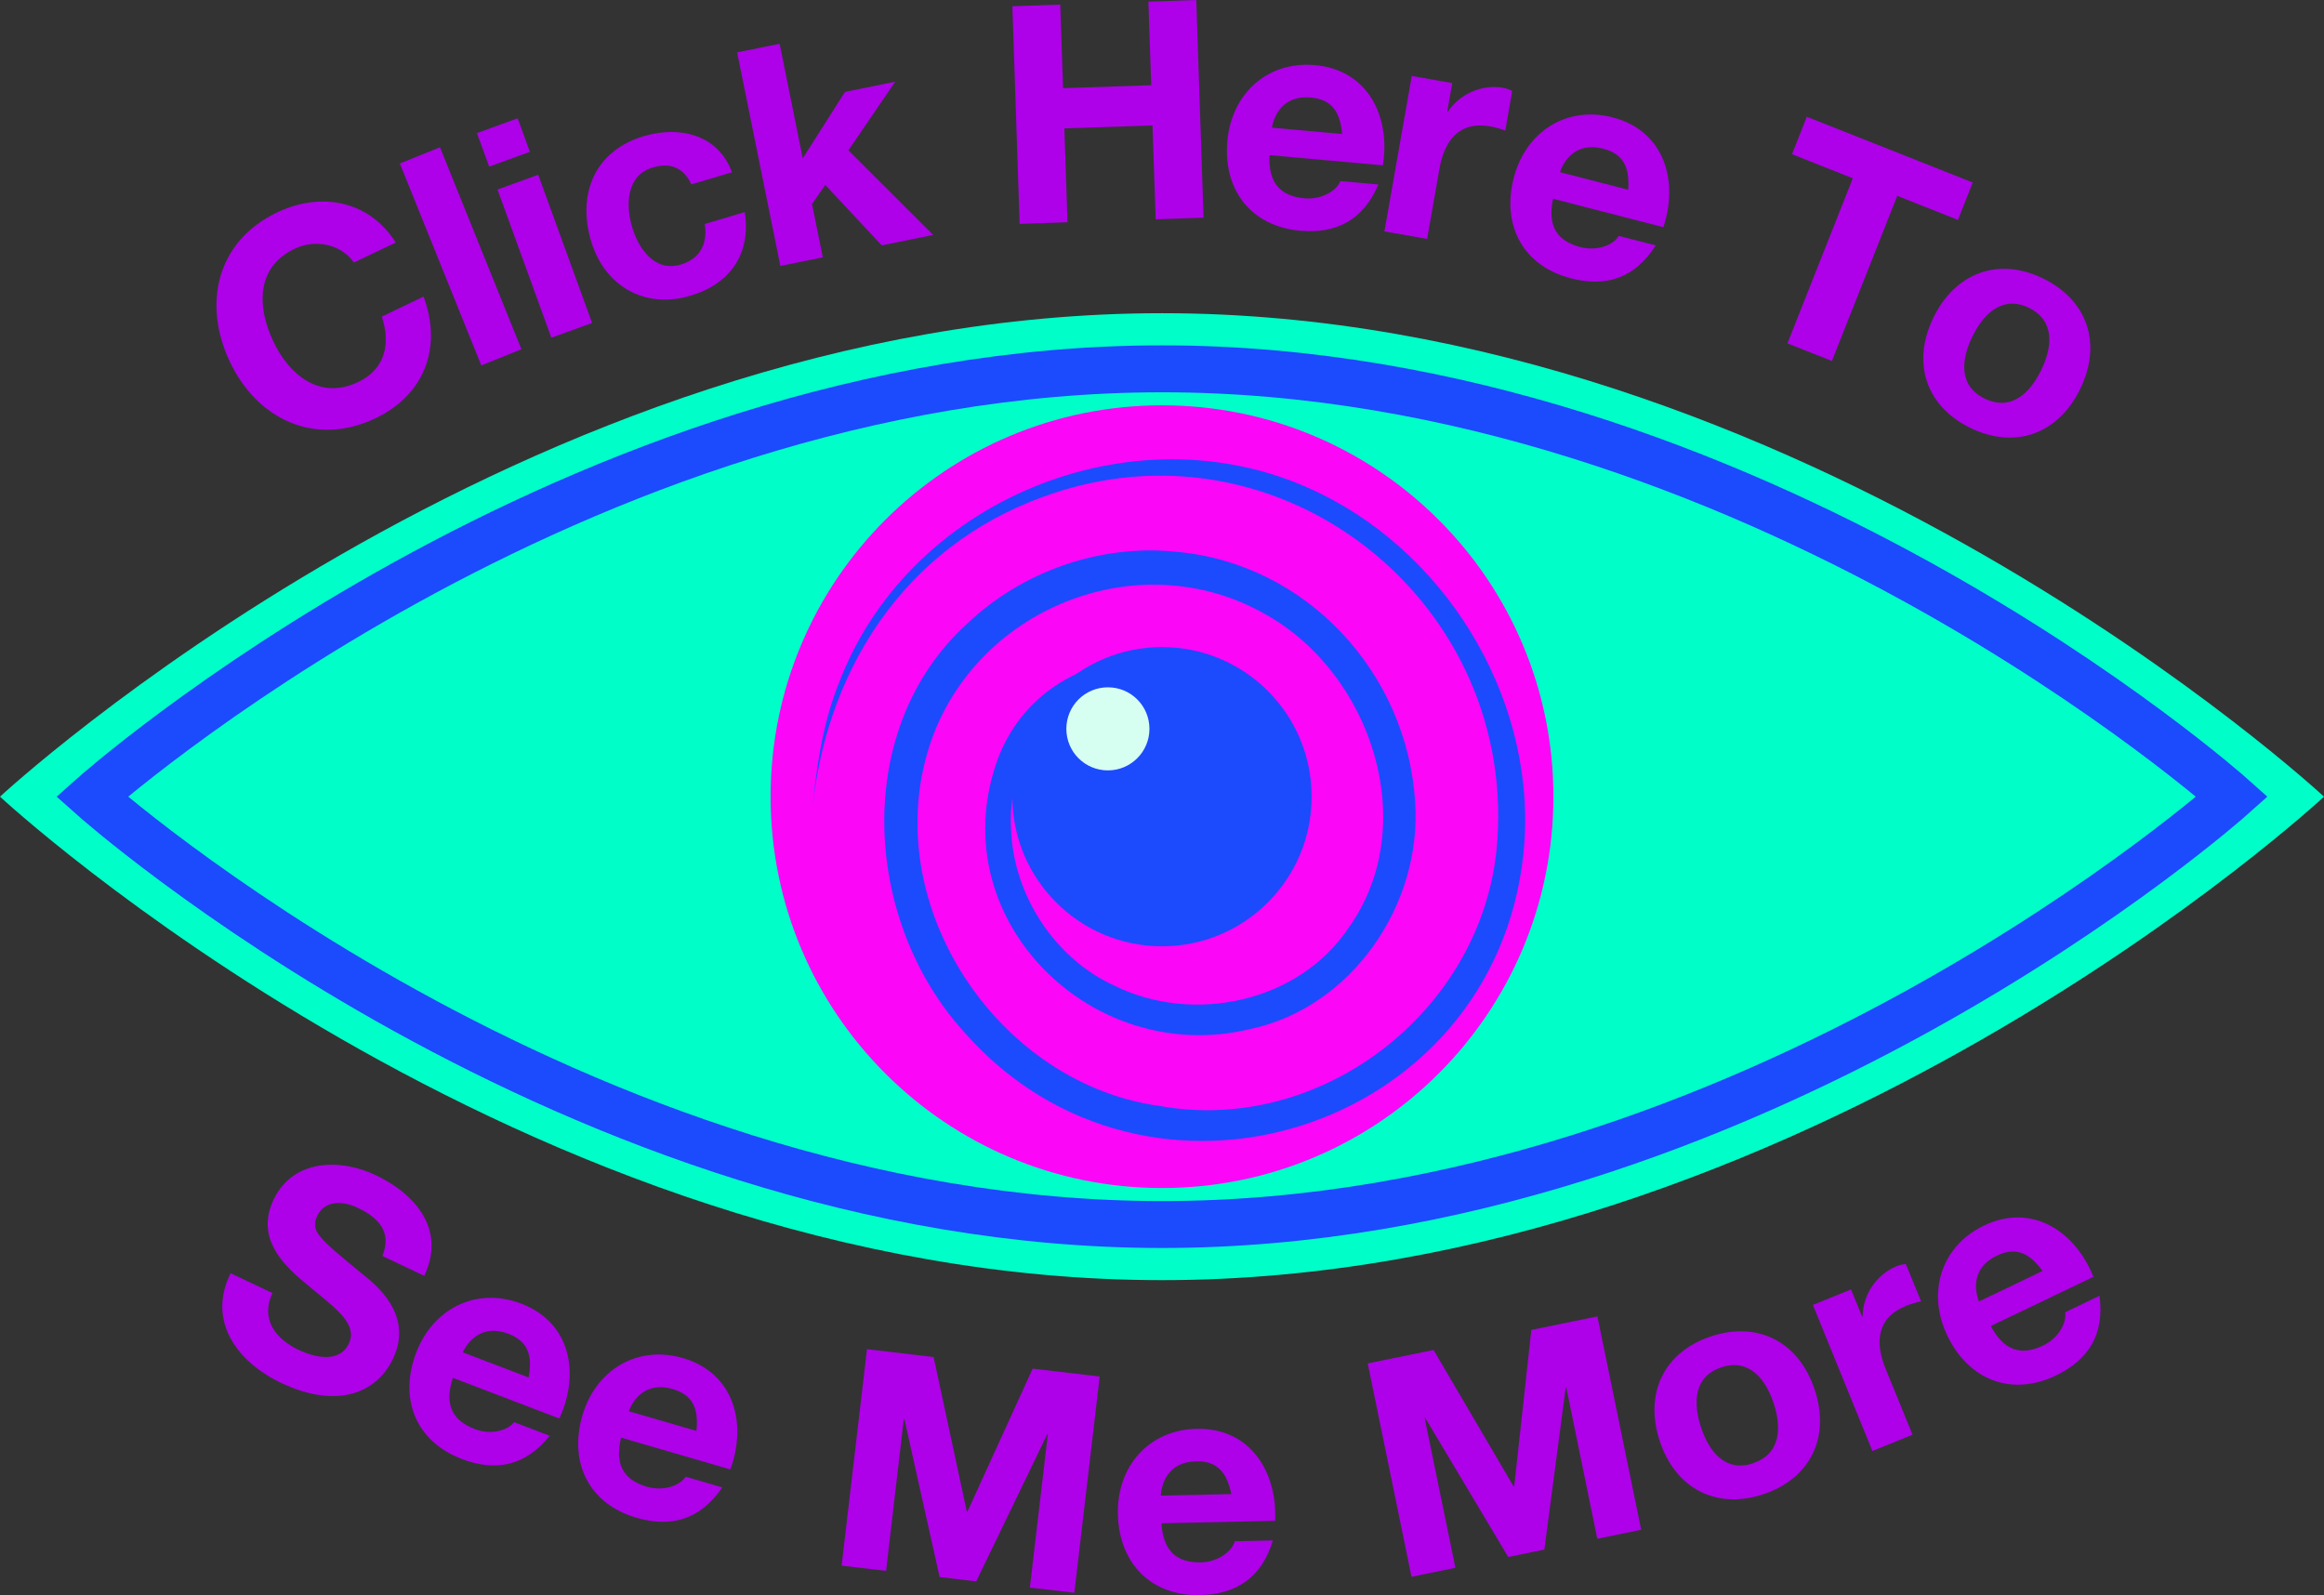 <?xml version="1.0" encoding="UTF-8"?>
<svg id="Layer_2" data-name="Layer 2" xmlns="http://www.w3.org/2000/svg" viewBox="0 0 198.02 135.93">
  <rect x="0" y="0" width="198.02" height="135.93" fill="#333333" stroke="none"/>
  <defs>
    <style>
      .cls-1 {
        fill: none;
        stroke: #1c4afd;
        stroke-miterlimit: 10;
        stroke-width: 4px;
      }

      .cls-2 {
        fill: #1c4afd;
      }

      .cls-2, .cls-3, .cls-4, .cls-5, .cls-6 {
        stroke-width: 0px;
      }

      .cls-3 {
        fill: #fc06f8;
      }

      .cls-4 {
        fill: #ae00e9;
      }

      .cls-5 {
        fill: #00fec8;
      }

      .cls-6 {
        fill: #d6fff1;
      }
    </style>
  </defs>
  <g id="Layer_1-2" data-name="Layer 1">
    <path class="cls-5" d="M198.02,67.89s-44.32,41.2-99.01,41.2S0,67.89,0,67.89c0,0,44.33-41.2,99.01-41.2s99.01,41.2,99.01,41.2Z"/>
    <path class="cls-1" d="M190.19,67.89s-40.82,36.46-91.18,36.46S7.83,67.89,7.83,67.89c0,0,40.82-36.46,91.18-36.46s91.18,36.46,91.18,36.46Z"/>
    <path class="cls-3" d="M99.01,101.24c18.42,0,33.35-14.93,33.35-33.35s-14.93-33.35-33.35-33.35-33.35,14.93-33.35,33.35,14.93,33.35,33.35,33.35Z"/>
    <path class="cls-2" d="M106.74,69.75c-1.52-3.63-4.49-7.34-8.85-6.24-4.03.76-6.05,5.41-4.61,9.06,1.82,5.81,9.75,7.56,13.91,3.2,4.11-4.13,2.75-11.52-1.52-15.03-8.13-6.8-20.15-.66-19.52,9.94.2,5.6,3.72,11.01,8.84,13.33,6.72,3.31,15.68,1.39,19.91-4.93,6.24-8.72,1.98-21.63-7-26.69-11.22-6.47-25.89-.11-29.06,12.41-3.38,13.2,6.56,27.62,20,29.45,13.68,2.45,27.19-7.96,28.66-21.71,2.15-21.1-18.42-37.59-38.57-30.22-11.95,4.3-18.79,15.02-19.78,27.44.35-3.99.88-8.05,2.43-11.81,6.15-15.79,25.76-23.43,40.97-15.87,11.22,5.52,18.57,18.2,17.25,30.72-2.51,23.64-32.07,32.99-47.71,15.08-8.57-9.49-9.53-25.84.36-34.77,4.68-4.44,11.33-6.76,17.75-6.09,11.1.96,19.72,10.31,20.38,21.36.58,8.71-5.4,17.49-14.08,19.32-13.72,3.29-26.56-9.75-21.38-23.29,4.48-11.16,21.14-11.06,25.23.32,3.64,9.25-5.12,18.34-14.1,13.06-3.53-2.31-5.3-7.25-3.3-11.09,1.37-2.9,4.9-4.34,7.93-3.52,3.1.8,4.73,3.86,5.86,6.58h0Z"/>
    <path class="cls-2" d="M99.01,80.64c7.04,0,12.75-5.71,12.75-12.75s-5.71-12.75-12.75-12.75-12.75,5.71-12.75,12.75,5.71,12.75,12.75,12.75Z"/>
    <path class="cls-6" d="M94.4,65.65c1.95,0,3.54-1.58,3.54-3.54s-1.58-3.54-3.54-3.54-3.54,1.58-3.54,3.54,1.58,3.54,3.54,3.54Z"/>
    <path class="cls-4" d="M30.16,22.38c-1.05-1.54-3.25-2.05-5.06-1.18-3.31,1.58-3.2,4.99-1.8,7.92,1.33,2.79,3.92,5.01,7.23,3.43,2.25-1.08,2.79-3.21,2-5.57l3.56-1.71c1.63,4.38.04,8.4-4.09,10.37-5.16,2.47-10.08.07-12.39-4.76-2.38-4.97-1.16-10.31,4-12.78,3.66-1.75,7.81-1.08,10.11,2.57l-3.57,1.7h0Z"/>
    <path class="cls-4" d="M34.07,13.93l3.42-1.38,6.94,17.21-3.42,1.38-6.94-17.21Z"/>
    <path class="cls-4" d="M45.15,12.94l-3.47,1.26-1.04-2.86,3.47-1.26,1.04,2.86ZM42.39,16.15l3.47-1.26,4.59,12.63-3.47,1.26-4.59-12.63Z"/>
    <path class="cls-4" d="M58.91,15.71c-.66-1.4-1.76-1.89-3.28-1.44-2.27.67-2.33,3.19-1.77,5.08.56,1.87,1.93,3.85,4.15,3.19,1.67-.5,2.29-1.79,2.04-3.45l3.41-1.02c.54,3.55-1.22,6.11-4.63,7.13-3.89,1.16-7.32-.81-8.47-4.67-1.19-4.01.32-7.69,4.5-8.93,3.04-.9,6.33-.15,7.51,3.08l-3.46,1.03Z"/>
    <path class="cls-4" d="M62.81,4.46l3.62-.73,1.97,9.76,3.6-5.66,4.28-.87-3.99,5.85,7.22,7.21-4.38.89-4.81-5.15-1.13,1.63.92,4.54-3.62.73-3.68-18.19h0Z"/>
    <path class="cls-4" d="M86.26.53l4.08-.14.24,7.12,7.51-.25-.24-7.12,4.08-.14.62,18.55-4.08.14-.27-8-7.51.25.27,8-4.08.14-.62-18.55Z"/>
    <path class="cls-4" d="M108.17,13.21c-.11,2.37.91,3.5,2.98,3.69,1.48.13,2.75-.67,3.06-1.47l3.24.29c-1.32,3.09-3.64,4.21-6.67,3.94-4.22-.38-6.58-3.52-6.2-7.66.36-4.01,3.41-6.82,7.47-6.45,4.56.41,6.44,4.44,5.78,8.54l-9.66-.87h0ZM114.36,11.42c-.17-1.89-.88-2.95-2.67-3.11-2.38-.21-3.14,1.54-3.31,2.57l5.98.54Z"/>
    <path class="cls-4" d="M120.28,6.47l3.46.61-.43,2.46h.05c.98-1.53,2.9-2.38,4.72-2.06.28.05.53.15.77.27l-.59,3.38c-.32-.14-.85-.28-1.28-.36-2.69-.47-3.92,1.26-4.33,3.62l-1.05,5.97-3.64-.64,2.33-13.24h-.01Z"/>
    <path class="cls-4" d="M132.33,16.94c-.49,2.32.33,3.6,2.35,4.12,1.44.37,2.82-.21,3.25-.96l3.15.81c-1.8,2.84-4.28,3.57-7.22,2.81-4.1-1.06-5.92-4.53-4.88-8.56,1-3.9,4.46-6.18,8.42-5.16,4.43,1.14,5.64,5.43,4.33,9.36l-9.39-2.42h-.01ZM138.73,16.17c.14-1.9-.39-3.05-2.13-3.5-2.32-.6-3.35,1.02-3.68,2l5.82,1.5h0Z"/>
    <path class="cls-4" d="M157.86,15.19l-5.17-2.05,1.26-3.19,14.14,5.6-1.26,3.19-5.17-2.05-5.57,14.07-3.79-1.5,5.57-14.07h0Z"/>
    <path class="cls-4" d="M174.09,23.73c3.81,1.86,5.03,5.58,3.15,9.43-1.87,3.83-5.55,5.16-9.36,3.3-3.79-1.85-5.01-5.57-3.14-9.4,1.88-3.85,5.57-5.18,9.35-3.33ZM169.1,33.96c2.27,1.11,3.88-.48,4.82-2.42.95-1.94,1.21-4.21-1.05-5.31-2.24-1.09-3.87.51-4.81,2.45-.95,1.94-1.2,4.19,1.04,5.28Z"/>
    <path class="cls-4" d="M23.22,110.18c-1.06,2.23.27,3.93,2.24,4.86,1.29.61,3.44,1.17,4.26-.54.87-1.83-1.55-3.29-3.67-5.13-2.2-1.79-4.21-4.04-2.74-7.14,1.64-3.45,5.65-3.54,8.68-2.1,3.5,1.66,6,4.71,4.16,8.59l-3.57-1.69c.83-2.05-.32-3.26-2.11-4.11-1.17-.56-2.77-.71-3.44.7-.61,1.29.1,1.86,3.8,4.91,1.11.87,4.46,3.47,2.66,7.25-1.46,3.08-4.95,4.25-9.53,2.07-3.71-1.76-6.35-5.25-4.31-9.35l3.57,1.69h0Z"/>
    <path class="cls-4" d="M38.59,117.42c-.75,2.25-.07,3.62,1.87,4.36,1.38.53,2.83.11,3.34-.59l3.04,1.16c-2.11,2.62-4.65,3.07-7.49,1.98-3.96-1.51-5.37-5.17-3.89-9.06,1.44-3.77,5.13-5.64,8.95-4.18,4.28,1.63,4.99,6.03,3.25,9.79l-9.06-3.46h-.01ZM45.04,117.38c.35-1.87-.05-3.08-1.72-3.72-2.24-.85-3.44.63-3.89,1.58l5.61,2.14Z"/>
    <path class="cls-4" d="M52.92,122.51c-.56,2.3.22,3.61,2.22,4.19,1.42.41,2.83-.13,3.28-.86l3.12.91c-1.89,2.78-4.38,3.44-7.3,2.59-4.07-1.18-5.78-4.71-4.62-8.71,1.13-3.87,4.65-6.04,8.57-4.9,4.39,1.28,5.47,5.6,4.04,9.49l-9.31-2.71ZM59.34,121.94c.2-1.89-.3-3.07-2.02-3.57-2.3-.67-3.38.91-3.74,1.89l5.77,1.68h0Z"/>
    <path class="cls-4" d="M73.84,114.97l5.71.67,2.83,13.18h.05l5.56-12.19,5.71.67-2.16,18.43-3.79-.44,1.53-13.06h-.05l-6.05,12.53-3.12-.37-3-13.46h-.05l-1.51,12.93-3.79-.44,2.16-18.43-.03-.02Z"/>
    <path class="cls-4" d="M98.96,129.8c.15,2.36,1.29,3.38,3.37,3.34,1.48-.03,2.66-.97,2.88-1.8l3.25-.07c-.97,3.22-3.16,4.59-6.2,4.66-4.24.09-6.93-2.77-7.01-6.93-.08-4.03,2.63-7.16,6.71-7.24,4.58-.1,6.89,3.7,6.69,7.84l-9.7.21h.01ZM104.92,127.33c-.38-1.86-1.21-2.84-3-2.8-2.39.05-2.95,1.88-3.01,2.92l6.01-.13h0Z"/>
    <path class="cls-4" d="M116.52,116.19l5.63-1.15,6.82,11.63h.05l1.46-13.34,5.63-1.15,3.73,18.18-3.74.77-2.64-12.89h-.05l-1.82,13.81-3.08.63-7.07-11.85h-.05l2.62,12.77-3.74.77-3.73-18.18h-.02Z"/>
    <path class="cls-4" d="M145.79,113.88c4.02-1.33,7.5.48,8.84,4.56,1.34,4.05-.38,7.57-4.4,8.9-4,1.32-7.47-.49-8.81-4.54-1.34-4.07.37-7.6,4.37-8.92ZM149.36,124.69c2.39-.79,2.44-3.05,1.77-5.1-.68-2.05-2.07-3.86-4.46-3.07-2.37.78-2.41,3.07-1.73,5.12.68,2.05,2.06,3.84,4.43,3.06h0Z"/>
    <path class="cls-4" d="M154.47,111.2l3.25-1.32.94,2.31.05-.02c.01-1.83,1.18-3.57,2.89-4.27.26-.11.53-.16.79-.18l1.3,3.18c-.34.06-.87.21-1.28.38-2.53,1.03-2.65,3.16-1.74,5.37l2.29,5.61-3.42,1.39-5.07-12.45Z"/>
    <path class="cls-4" d="M169.64,113.02c1.12,2.09,2.58,2.54,4.45,1.64,1.34-.64,2.02-1.98,1.87-2.83l2.93-1.41c.45,3.33-.97,5.48-3.72,6.8-3.82,1.83-7.45.34-9.25-3.41-1.74-3.63-.56-7.6,3.12-9.37,4.12-1.98,7.81.52,9.33,4.37l-8.74,4.19v.02ZM174.04,108.31c-1.11-1.54-2.27-2.08-3.89-1.31-2.16,1.03-1.91,2.93-1.53,3.91l5.41-2.6h.01Z"/>
  </g>
</svg>